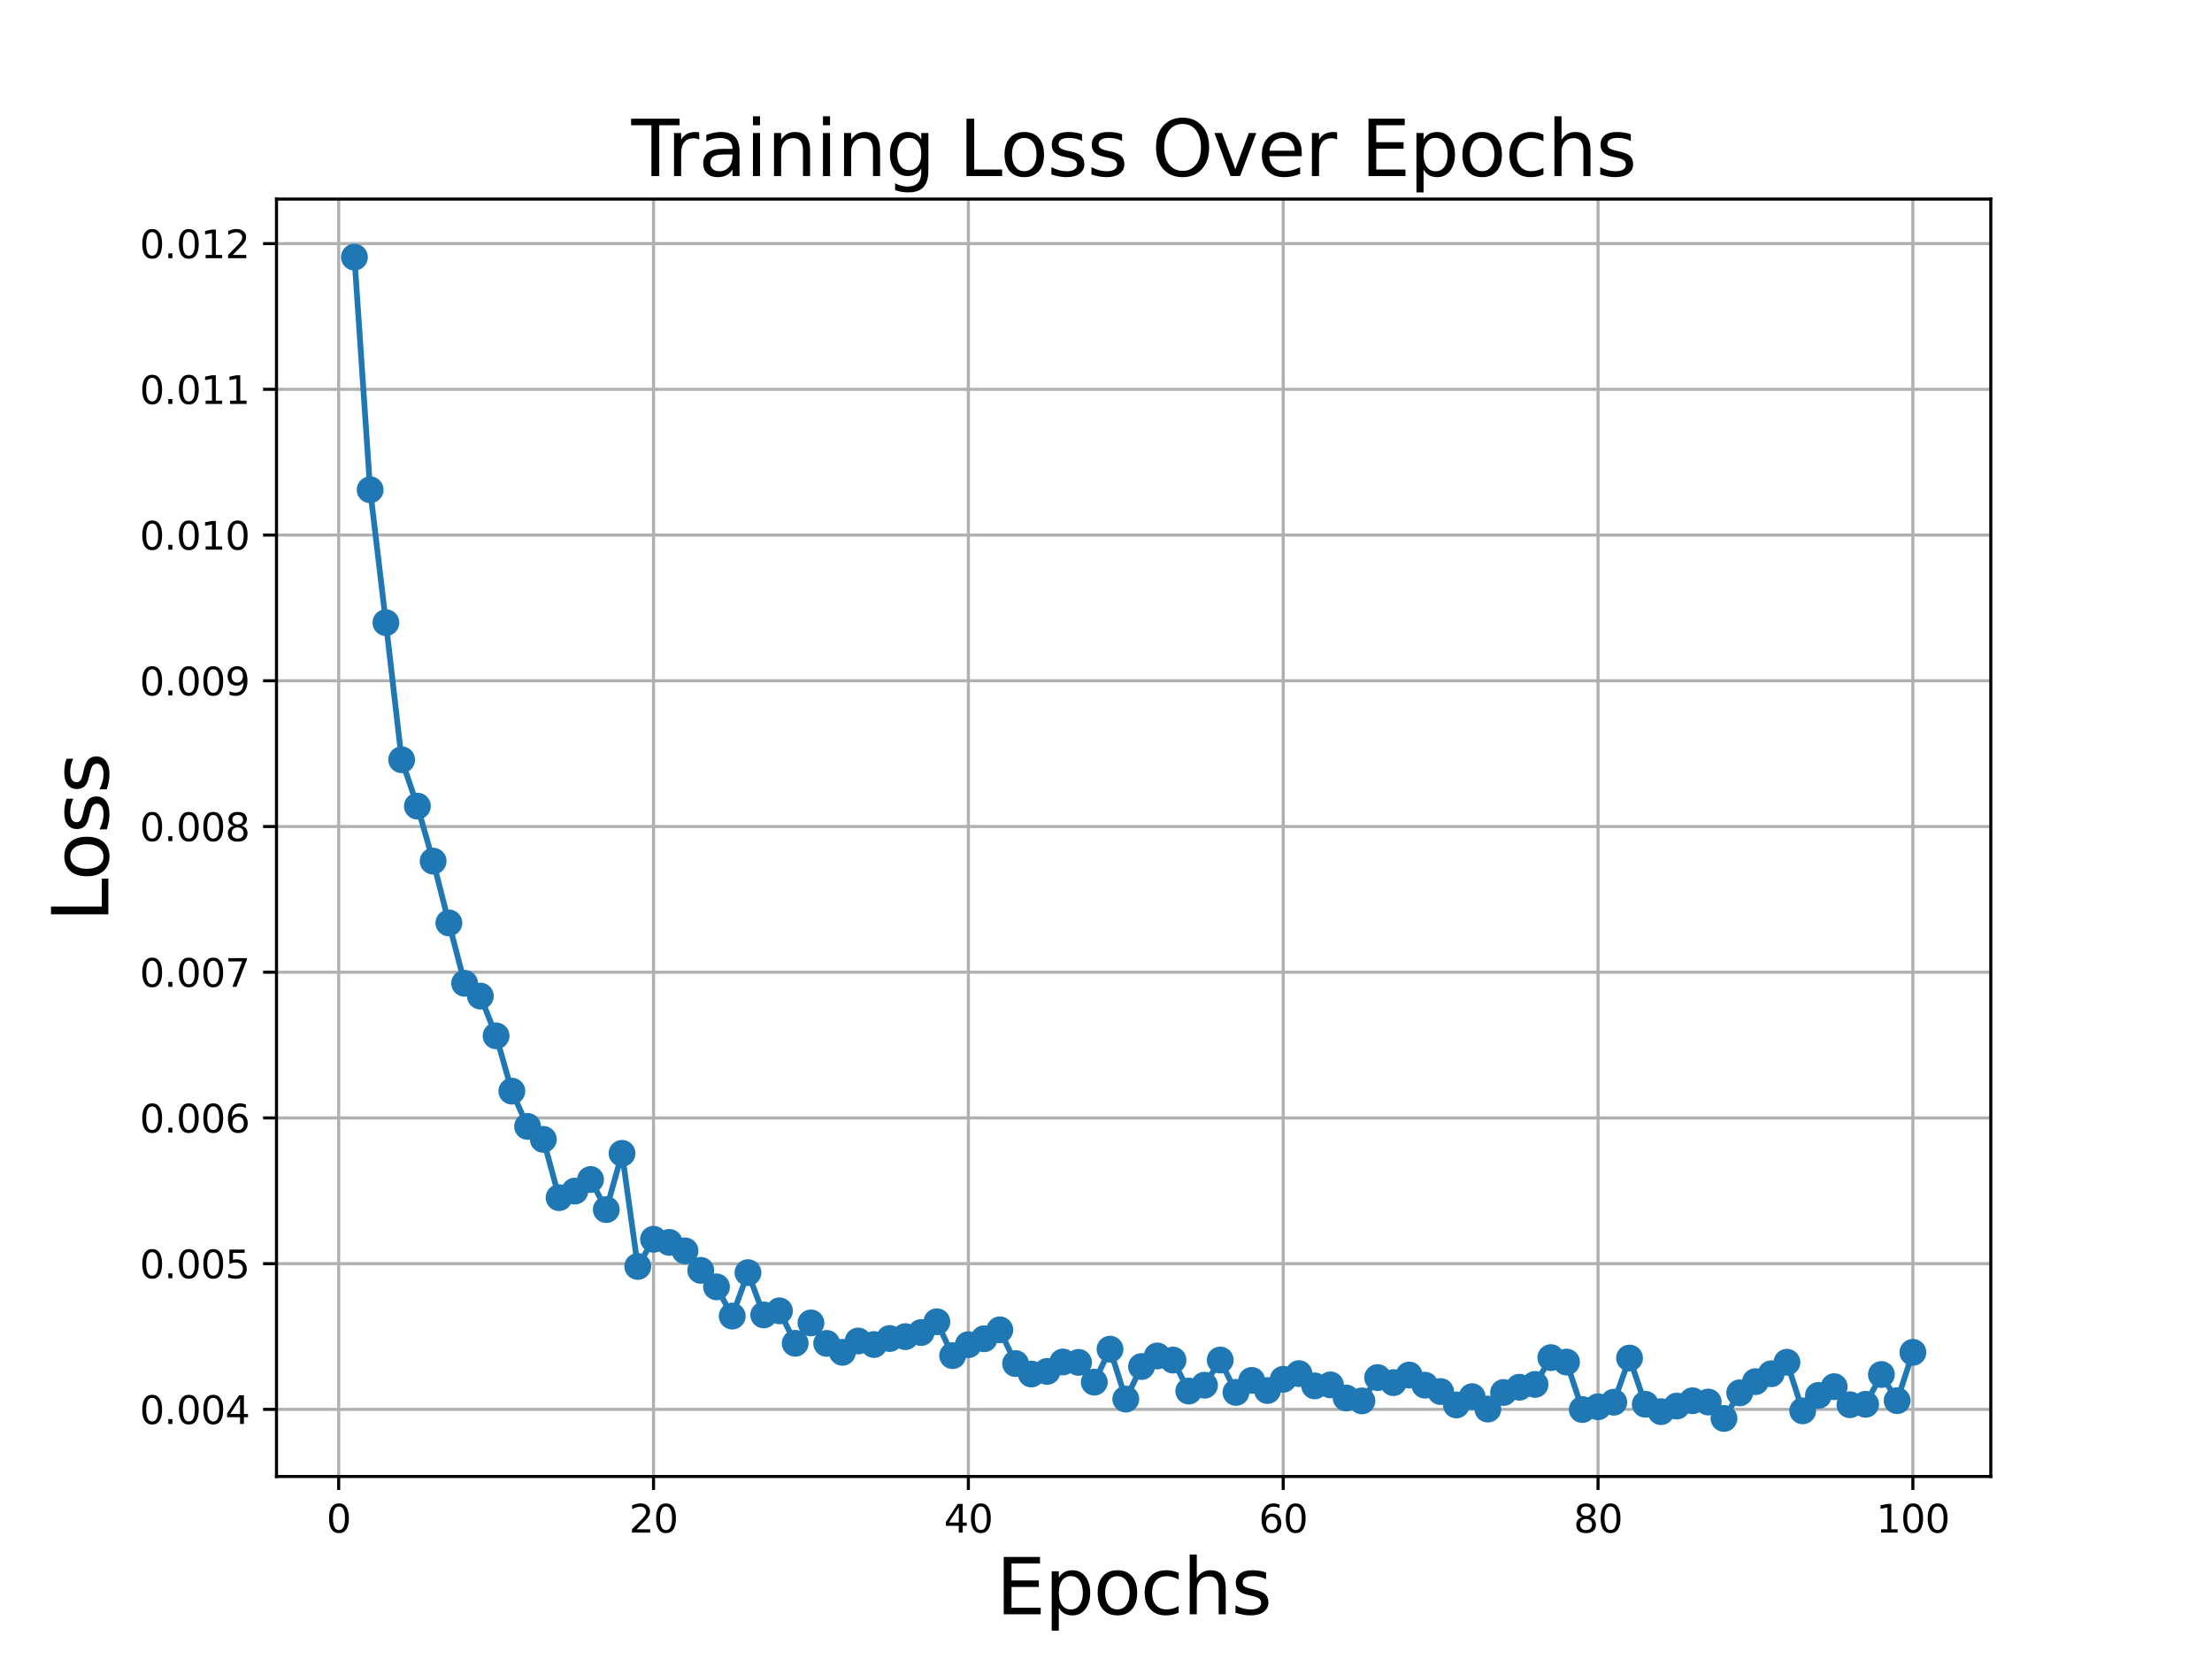 <?xml version="1.0" encoding="utf-8" standalone="no"?>
<!DOCTYPE svg PUBLIC "-//W3C//DTD SVG 1.1//EN"
  "http://www.w3.org/Graphics/SVG/1.1/DTD/svg11.dtd">
<svg xmlns:xlink="http://www.w3.org/1999/xlink" width="576pt" height="432pt" viewBox="0 0 576 432" xmlns="http://www.w3.org/2000/svg" version="1.1">
 <defs>
  <style type="text/css">*{stroke-linejoin: round; stroke-linecap: butt}</style>
 </defs>
 <g id="figure_1">
  <g id="patch_1">
   <path d="M 0 432 
L 576 432 
L 576 0 
L 0 0 
z
" style="fill: #ffffff"/>
  </g>
  <g id="axes_1">
   <g id="patch_2">
    <path d="M 72 384.48 
L 518.4 384.48 
L 518.4 51.84 
L 72 51.84 
z
" style="fill: #ffffff"/>
   </g>
   <g id="matplotlib.axis_1">
    <g id="xtick_1">
     <g id="line2d_1">
      <path d="M 88.192 384.48 
L 88.192 51.84 
" clip-path="url(#pc252f0ea6a)" style="fill: none; stroke: #b0b0b0; stroke-width: 0.8; stroke-linecap: square"/>
     </g>
     <g id="line2d_2">
      <defs>
       <path id="m9b271bd02c" d="M 0 0 
L 0 3.5 
" style="stroke: #000000; stroke-width: 0.8"/>
      </defs>
      <g>
       <use xlink:href="#m9b271bd02c" x="88.192" y="384.48" style="stroke: #000000; stroke-width: 0.8"/>
      </g>
     </g>
     <g id="text_1">
      <!-- 0 -->
      <g transform="translate(85.01 399.078) scale(0.1 -0.1)">
       <defs>
        <path id="DejaVuSans-30" d="M 2034 4250 
Q 1547 4250 1301 3770 
Q 1056 3291 1056 2328 
Q 1056 1369 1301 889 
Q 1547 409 2034 409 
Q 2525 409 2770 889 
Q 3016 1369 3016 2328 
Q 3016 3291 2770 3770 
Q 2525 4250 2034 4250 
z
M 2034 4750 
Q 2819 4750 3233 4129 
Q 3647 3509 3647 2328 
Q 3647 1150 3233 529 
Q 2819 -91 2034 -91 
Q 1250 -91 836 529 
Q 422 1150 422 2328 
Q 422 3509 836 4129 
Q 1250 4750 2034 4750 
z
" transform="scale(0.016)"/>
       </defs>
       <use xlink:href="#DejaVuSans-30"/>
      </g>
     </g>
    </g>
    <g id="xtick_2">
     <g id="line2d_3">
      <path d="M 170.175 384.48 
L 170.175 51.84 
" clip-path="url(#pc252f0ea6a)" style="fill: none; stroke: #b0b0b0; stroke-width: 0.8; stroke-linecap: square"/>
     </g>
     <g id="line2d_4">
      <g>
       <use xlink:href="#m9b271bd02c" x="170.175" y="384.48" style="stroke: #000000; stroke-width: 0.8"/>
      </g>
     </g>
     <g id="text_2">
      <!-- 20 -->
      <g transform="translate(163.813 399.078) scale(0.1 -0.1)">
       <defs>
        <path id="DejaVuSans-32" d="M 1228 531 
L 3431 531 
L 3431 0 
L 469 0 
L 469 531 
Q 828 903 1448 1529 
Q 2069 2156 2228 2338 
Q 2531 2678 2651 2914 
Q 2772 3150 2772 3378 
Q 2772 3750 2511 3984 
Q 2250 4219 1831 4219 
Q 1534 4219 1204 4116 
Q 875 4013 500 3803 
L 500 4441 
Q 881 4594 1212 4672 
Q 1544 4750 1819 4750 
Q 2544 4750 2975 4387 
Q 3406 4025 3406 3419 
Q 3406 3131 3298 2873 
Q 3191 2616 2906 2266 
Q 2828 2175 2409 1742 
Q 1991 1309 1228 531 
z
" transform="scale(0.016)"/>
       </defs>
       <use xlink:href="#DejaVuSans-32"/>
       <use xlink:href="#DejaVuSans-30" x="63.623"/>
      </g>
     </g>
    </g>
    <g id="xtick_3">
     <g id="line2d_5">
      <path d="M 252.159 384.48 
L 252.159 51.84 
" clip-path="url(#pc252f0ea6a)" style="fill: none; stroke: #b0b0b0; stroke-width: 0.8; stroke-linecap: square"/>
     </g>
     <g id="line2d_6">
      <g>
       <use xlink:href="#m9b271bd02c" x="252.159" y="384.48" style="stroke: #000000; stroke-width: 0.8"/>
      </g>
     </g>
     <g id="text_3">
      <!-- 40 -->
      <g transform="translate(245.796 399.078) scale(0.1 -0.1)">
       <defs>
        <path id="DejaVuSans-34" d="M 2419 4116 
L 825 1625 
L 2419 1625 
L 2419 4116 
z
M 2253 4666 
L 3047 4666 
L 3047 1625 
L 3713 1625 
L 3713 1100 
L 3047 1100 
L 3047 0 
L 2419 0 
L 2419 1100 
L 313 1100 
L 313 1709 
L 2253 4666 
z
" transform="scale(0.016)"/>
       </defs>
       <use xlink:href="#DejaVuSans-34"/>
       <use xlink:href="#DejaVuSans-30" x="63.623"/>
      </g>
     </g>
    </g>
    <g id="xtick_4">
     <g id="line2d_7">
      <path d="M 334.142 384.48 
L 334.142 51.84 
" clip-path="url(#pc252f0ea6a)" style="fill: none; stroke: #b0b0b0; stroke-width: 0.8; stroke-linecap: square"/>
     </g>
     <g id="line2d_8">
      <g>
       <use xlink:href="#m9b271bd02c" x="334.142" y="384.48" style="stroke: #000000; stroke-width: 0.8"/>
      </g>
     </g>
     <g id="text_4">
      <!-- 60 -->
      <g transform="translate(327.78 399.078) scale(0.1 -0.1)">
       <defs>
        <path id="DejaVuSans-36" d="M 2113 2584 
Q 1688 2584 1439 2293 
Q 1191 2003 1191 1497 
Q 1191 994 1439 701 
Q 1688 409 2113 409 
Q 2538 409 2786 701 
Q 3034 994 3034 1497 
Q 3034 2003 2786 2293 
Q 2538 2584 2113 2584 
z
M 3366 4563 
L 3366 3988 
Q 3128 4100 2886 4159 
Q 2644 4219 2406 4219 
Q 1781 4219 1451 3797 
Q 1122 3375 1075 2522 
Q 1259 2794 1537 2939 
Q 1816 3084 2150 3084 
Q 2853 3084 3261 2657 
Q 3669 2231 3669 1497 
Q 3669 778 3244 343 
Q 2819 -91 2113 -91 
Q 1303 -91 875 529 
Q 447 1150 447 2328 
Q 447 3434 972 4092 
Q 1497 4750 2381 4750 
Q 2619 4750 2861 4703 
Q 3103 4656 3366 4563 
z
" transform="scale(0.016)"/>
       </defs>
       <use xlink:href="#DejaVuSans-36"/>
       <use xlink:href="#DejaVuSans-30" x="63.623"/>
      </g>
     </g>
    </g>
    <g id="xtick_5">
     <g id="line2d_9">
      <path d="M 416.126 384.48 
L 416.126 51.84 
" clip-path="url(#pc252f0ea6a)" style="fill: none; stroke: #b0b0b0; stroke-width: 0.8; stroke-linecap: square"/>
     </g>
     <g id="line2d_10">
      <g>
       <use xlink:href="#m9b271bd02c" x="416.126" y="384.48" style="stroke: #000000; stroke-width: 0.8"/>
      </g>
     </g>
     <g id="text_5">
      <!-- 80 -->
      <g transform="translate(409.763 399.078) scale(0.1 -0.1)">
       <defs>
        <path id="DejaVuSans-38" d="M 2034 2216 
Q 1584 2216 1326 1975 
Q 1069 1734 1069 1313 
Q 1069 891 1326 650 
Q 1584 409 2034 409 
Q 2484 409 2743 651 
Q 3003 894 3003 1313 
Q 3003 1734 2745 1975 
Q 2488 2216 2034 2216 
z
M 1403 2484 
Q 997 2584 770 2862 
Q 544 3141 544 3541 
Q 544 4100 942 4425 
Q 1341 4750 2034 4750 
Q 2731 4750 3128 4425 
Q 3525 4100 3525 3541 
Q 3525 3141 3298 2862 
Q 3072 2584 2669 2484 
Q 3125 2378 3379 2068 
Q 3634 1759 3634 1313 
Q 3634 634 3220 271 
Q 2806 -91 2034 -91 
Q 1263 -91 848 271 
Q 434 634 434 1313 
Q 434 1759 690 2068 
Q 947 2378 1403 2484 
z
M 1172 3481 
Q 1172 3119 1398 2916 
Q 1625 2713 2034 2713 
Q 2441 2713 2670 2916 
Q 2900 3119 2900 3481 
Q 2900 3844 2670 4047 
Q 2441 4250 2034 4250 
Q 1625 4250 1398 4047 
Q 1172 3844 1172 3481 
z
" transform="scale(0.016)"/>
       </defs>
       <use xlink:href="#DejaVuSans-38"/>
       <use xlink:href="#DejaVuSans-30" x="63.623"/>
      </g>
     </g>
    </g>
    <g id="xtick_6">
     <g id="line2d_11">
      <path d="M 498.109 384.48 
L 498.109 51.84 
" clip-path="url(#pc252f0ea6a)" style="fill: none; stroke: #b0b0b0; stroke-width: 0.8; stroke-linecap: square"/>
     </g>
     <g id="line2d_12">
      <g>
       <use xlink:href="#m9b271bd02c" x="498.109" y="384.48" style="stroke: #000000; stroke-width: 0.8"/>
      </g>
     </g>
     <g id="text_6">
      <!-- 100 -->
      <g transform="translate(488.565 399.078) scale(0.1 -0.1)">
       <defs>
        <path id="DejaVuSans-31" d="M 794 531 
L 1825 531 
L 1825 4091 
L 703 3866 
L 703 4441 
L 1819 4666 
L 2450 4666 
L 2450 531 
L 3481 531 
L 3481 0 
L 794 0 
L 794 531 
z
" transform="scale(0.016)"/>
       </defs>
       <use xlink:href="#DejaVuSans-31"/>
       <use xlink:href="#DejaVuSans-30" x="63.623"/>
       <use xlink:href="#DejaVuSans-30" x="127.246"/>
      </g>
     </g>
    </g>
    <g id="text_7">
     <!-- Epochs -->
     <g transform="translate(259.369 420.355) scale(0.2 -0.2)">
      <defs>
       <path id="DejaVuSans-45" d="M 628 4666 
L 3578 4666 
L 3578 4134 
L 1259 4134 
L 1259 2753 
L 3481 2753 
L 3481 2222 
L 1259 2222 
L 1259 531 
L 3634 531 
L 3634 0 
L 628 0 
L 628 4666 
z
" transform="scale(0.016)"/>
       <path id="DejaVuSans-70" d="M 1159 525 
L 1159 -1331 
L 581 -1331 
L 581 3500 
L 1159 3500 
L 1159 2969 
Q 1341 3281 1617 3432 
Q 1894 3584 2278 3584 
Q 2916 3584 3314 3078 
Q 3713 2572 3713 1747 
Q 3713 922 3314 415 
Q 2916 -91 2278 -91 
Q 1894 -91 1617 61 
Q 1341 213 1159 525 
z
M 3116 1747 
Q 3116 2381 2855 2742 
Q 2594 3103 2138 3103 
Q 1681 3103 1420 2742 
Q 1159 2381 1159 1747 
Q 1159 1113 1420 752 
Q 1681 391 2138 391 
Q 2594 391 2855 752 
Q 3116 1113 3116 1747 
z
" transform="scale(0.016)"/>
       <path id="DejaVuSans-6f" d="M 1959 3097 
Q 1497 3097 1228 2736 
Q 959 2375 959 1747 
Q 959 1119 1226 758 
Q 1494 397 1959 397 
Q 2419 397 2687 759 
Q 2956 1122 2956 1747 
Q 2956 2369 2687 2733 
Q 2419 3097 1959 3097 
z
M 1959 3584 
Q 2709 3584 3137 3096 
Q 3566 2609 3566 1747 
Q 3566 888 3137 398 
Q 2709 -91 1959 -91 
Q 1206 -91 779 398 
Q 353 888 353 1747 
Q 353 2609 779 3096 
Q 1206 3584 1959 3584 
z
" transform="scale(0.016)"/>
       <path id="DejaVuSans-63" d="M 3122 3366 
L 3122 2828 
Q 2878 2963 2633 3030 
Q 2388 3097 2138 3097 
Q 1578 3097 1268 2742 
Q 959 2388 959 1747 
Q 959 1106 1268 751 
Q 1578 397 2138 397 
Q 2388 397 2633 464 
Q 2878 531 3122 666 
L 3122 134 
Q 2881 22 2623 -34 
Q 2366 -91 2075 -91 
Q 1284 -91 818 406 
Q 353 903 353 1747 
Q 353 2603 823 3093 
Q 1294 3584 2113 3584 
Q 2378 3584 2631 3529 
Q 2884 3475 3122 3366 
z
" transform="scale(0.016)"/>
       <path id="DejaVuSans-68" d="M 3513 2113 
L 3513 0 
L 2938 0 
L 2938 2094 
Q 2938 2591 2744 2837 
Q 2550 3084 2163 3084 
Q 1697 3084 1428 2787 
Q 1159 2491 1159 1978 
L 1159 0 
L 581 0 
L 581 4863 
L 1159 4863 
L 1159 2956 
Q 1366 3272 1645 3428 
Q 1925 3584 2291 3584 
Q 2894 3584 3203 3211 
Q 3513 2838 3513 2113 
z
" transform="scale(0.016)"/>
       <path id="DejaVuSans-73" d="M 2834 3397 
L 2834 2853 
Q 2591 2978 2328 3040 
Q 2066 3103 1784 3103 
Q 1356 3103 1142 2972 
Q 928 2841 928 2578 
Q 928 2378 1081 2264 
Q 1234 2150 1697 2047 
L 1894 2003 
Q 2506 1872 2764 1633 
Q 3022 1394 3022 966 
Q 3022 478 2636 193 
Q 2250 -91 1575 -91 
Q 1294 -91 989 -36 
Q 684 19 347 128 
L 347 722 
Q 666 556 975 473 
Q 1284 391 1588 391 
Q 1994 391 2212 530 
Q 2431 669 2431 922 
Q 2431 1156 2273 1281 
Q 2116 1406 1581 1522 
L 1381 1569 
Q 847 1681 609 1914 
Q 372 2147 372 2553 
Q 372 3047 722 3315 
Q 1072 3584 1716 3584 
Q 2034 3584 2315 3537 
Q 2597 3491 2834 3397 
z
" transform="scale(0.016)"/>
      </defs>
      <use xlink:href="#DejaVuSans-45"/>
      <use xlink:href="#DejaVuSans-70" x="63.184"/>
      <use xlink:href="#DejaVuSans-6f" x="126.66"/>
      <use xlink:href="#DejaVuSans-63" x="187.842"/>
      <use xlink:href="#DejaVuSans-68" x="242.822"/>
      <use xlink:href="#DejaVuSans-73" x="306.201"/>
     </g>
    </g>
   </g>
   <g id="matplotlib.axis_2">
    <g id="ytick_1">
     <g id="line2d_13">
      <path d="M 72 366.997 
L 518.4 366.997 
" clip-path="url(#pc252f0ea6a)" style="fill: none; stroke: #b0b0b0; stroke-width: 0.8; stroke-linecap: square"/>
     </g>
     <g id="line2d_14">
      <defs>
       <path id="mb2890dcb2b" d="M 0 0 
L -3.5 0 
" style="stroke: #000000; stroke-width: 0.8"/>
      </defs>
      <g>
       <use xlink:href="#mb2890dcb2b" x="72" y="366.997" style="stroke: #000000; stroke-width: 0.8"/>
      </g>
     </g>
     <g id="text_8">
      <!-- 0.004 -->
      <g transform="translate(36.372 370.796) scale(0.1 -0.1)">
       <defs>
        <path id="DejaVuSans-2e" d="M 684 794 
L 1344 794 
L 1344 0 
L 684 0 
L 684 794 
z
" transform="scale(0.016)"/>
       </defs>
       <use xlink:href="#DejaVuSans-30"/>
       <use xlink:href="#DejaVuSans-2e" x="63.623"/>
       <use xlink:href="#DejaVuSans-30" x="95.41"/>
       <use xlink:href="#DejaVuSans-30" x="159.033"/>
       <use xlink:href="#DejaVuSans-34" x="222.656"/>
      </g>
     </g>
    </g>
    <g id="ytick_2">
     <g id="line2d_15">
      <path d="M 72 329.052 
L 518.4 329.052 
" clip-path="url(#pc252f0ea6a)" style="fill: none; stroke: #b0b0b0; stroke-width: 0.8; stroke-linecap: square"/>
     </g>
     <g id="line2d_16">
      <g>
       <use xlink:href="#mb2890dcb2b" x="72" y="329.052" style="stroke: #000000; stroke-width: 0.8"/>
      </g>
     </g>
     <g id="text_9">
      <!-- 0.005 -->
      <g transform="translate(36.372 332.851) scale(0.1 -0.1)">
       <defs>
        <path id="DejaVuSans-35" d="M 691 4666 
L 3169 4666 
L 3169 4134 
L 1269 4134 
L 1269 2991 
Q 1406 3038 1543 3061 
Q 1681 3084 1819 3084 
Q 2600 3084 3056 2656 
Q 3513 2228 3513 1497 
Q 3513 744 3044 326 
Q 2575 -91 1722 -91 
Q 1428 -91 1123 -41 
Q 819 9 494 109 
L 494 744 
Q 775 591 1075 516 
Q 1375 441 1709 441 
Q 2250 441 2565 725 
Q 2881 1009 2881 1497 
Q 2881 1984 2565 2268 
Q 2250 2553 1709 2553 
Q 1456 2553 1204 2497 
Q 953 2441 691 2322 
L 691 4666 
z
" transform="scale(0.016)"/>
       </defs>
       <use xlink:href="#DejaVuSans-30"/>
       <use xlink:href="#DejaVuSans-2e" x="63.623"/>
       <use xlink:href="#DejaVuSans-30" x="95.41"/>
       <use xlink:href="#DejaVuSans-30" x="159.033"/>
       <use xlink:href="#DejaVuSans-35" x="222.656"/>
      </g>
     </g>
    </g>
    <g id="ytick_3">
     <g id="line2d_17">
      <path d="M 72 291.107 
L 518.4 291.107 
" clip-path="url(#pc252f0ea6a)" style="fill: none; stroke: #b0b0b0; stroke-width: 0.8; stroke-linecap: square"/>
     </g>
     <g id="line2d_18">
      <g>
       <use xlink:href="#mb2890dcb2b" x="72" y="291.107" style="stroke: #000000; stroke-width: 0.8"/>
      </g>
     </g>
     <g id="text_10">
      <!-- 0.006 -->
      <g transform="translate(36.372 294.906) scale(0.1 -0.1)">
       <use xlink:href="#DejaVuSans-30"/>
       <use xlink:href="#DejaVuSans-2e" x="63.623"/>
       <use xlink:href="#DejaVuSans-30" x="95.41"/>
       <use xlink:href="#DejaVuSans-30" x="159.033"/>
       <use xlink:href="#DejaVuSans-36" x="222.656"/>
      </g>
     </g>
    </g>
    <g id="ytick_4">
     <g id="line2d_19">
      <path d="M 72 253.162 
L 518.4 253.162 
" clip-path="url(#pc252f0ea6a)" style="fill: none; stroke: #b0b0b0; stroke-width: 0.8; stroke-linecap: square"/>
     </g>
     <g id="line2d_20">
      <g>
       <use xlink:href="#mb2890dcb2b" x="72" y="253.162" style="stroke: #000000; stroke-width: 0.8"/>
      </g>
     </g>
     <g id="text_11">
      <!-- 0.007 -->
      <g transform="translate(36.372 256.962) scale(0.1 -0.1)">
       <defs>
        <path id="DejaVuSans-37" d="M 525 4666 
L 3525 4666 
L 3525 4397 
L 1831 0 
L 1172 0 
L 2766 4134 
L 525 4134 
L 525 4666 
z
" transform="scale(0.016)"/>
       </defs>
       <use xlink:href="#DejaVuSans-30"/>
       <use xlink:href="#DejaVuSans-2e" x="63.623"/>
       <use xlink:href="#DejaVuSans-30" x="95.41"/>
       <use xlink:href="#DejaVuSans-30" x="159.033"/>
       <use xlink:href="#DejaVuSans-37" x="222.656"/>
      </g>
     </g>
    </g>
    <g id="ytick_5">
     <g id="line2d_21">
      <path d="M 72 215.218 
L 518.4 215.218 
" clip-path="url(#pc252f0ea6a)" style="fill: none; stroke: #b0b0b0; stroke-width: 0.8; stroke-linecap: square"/>
     </g>
     <g id="line2d_22">
      <g>
       <use xlink:href="#mb2890dcb2b" x="72" y="215.218" style="stroke: #000000; stroke-width: 0.8"/>
      </g>
     </g>
     <g id="text_12">
      <!-- 0.008 -->
      <g transform="translate(36.372 219.017) scale(0.1 -0.1)">
       <use xlink:href="#DejaVuSans-30"/>
       <use xlink:href="#DejaVuSans-2e" x="63.623"/>
       <use xlink:href="#DejaVuSans-30" x="95.41"/>
       <use xlink:href="#DejaVuSans-30" x="159.033"/>
       <use xlink:href="#DejaVuSans-38" x="222.656"/>
      </g>
     </g>
    </g>
    <g id="ytick_6">
     <g id="line2d_23">
      <path d="M 72 177.273 
L 518.4 177.273 
" clip-path="url(#pc252f0ea6a)" style="fill: none; stroke: #b0b0b0; stroke-width: 0.8; stroke-linecap: square"/>
     </g>
     <g id="line2d_24">
      <g>
       <use xlink:href="#mb2890dcb2b" x="72" y="177.273" style="stroke: #000000; stroke-width: 0.8"/>
      </g>
     </g>
     <g id="text_13">
      <!-- 0.009 -->
      <g transform="translate(36.372 181.072) scale(0.1 -0.1)">
       <defs>
        <path id="DejaVuSans-39" d="M 703 97 
L 703 672 
Q 941 559 1184 500 
Q 1428 441 1663 441 
Q 2288 441 2617 861 
Q 2947 1281 2994 2138 
Q 2813 1869 2534 1725 
Q 2256 1581 1919 1581 
Q 1219 1581 811 2004 
Q 403 2428 403 3163 
Q 403 3881 828 4315 
Q 1253 4750 1959 4750 
Q 2769 4750 3195 4129 
Q 3622 3509 3622 2328 
Q 3622 1225 3098 567 
Q 2575 -91 1691 -91 
Q 1453 -91 1209 -44 
Q 966 3 703 97 
z
M 1959 2075 
Q 2384 2075 2632 2365 
Q 2881 2656 2881 3163 
Q 2881 3666 2632 3958 
Q 2384 4250 1959 4250 
Q 1534 4250 1286 3958 
Q 1038 3666 1038 3163 
Q 1038 2656 1286 2365 
Q 1534 2075 1959 2075 
z
" transform="scale(0.016)"/>
       </defs>
       <use xlink:href="#DejaVuSans-30"/>
       <use xlink:href="#DejaVuSans-2e" x="63.623"/>
       <use xlink:href="#DejaVuSans-30" x="95.41"/>
       <use xlink:href="#DejaVuSans-30" x="159.033"/>
       <use xlink:href="#DejaVuSans-39" x="222.656"/>
      </g>
     </g>
    </g>
    <g id="ytick_7">
     <g id="line2d_25">
      <path d="M 72 139.328 
L 518.4 139.328 
" clip-path="url(#pc252f0ea6a)" style="fill: none; stroke: #b0b0b0; stroke-width: 0.8; stroke-linecap: square"/>
     </g>
     <g id="line2d_26">
      <g>
       <use xlink:href="#mb2890dcb2b" x="72" y="139.328" style="stroke: #000000; stroke-width: 0.8"/>
      </g>
     </g>
     <g id="text_14">
      <!-- 0.010 -->
      <g transform="translate(36.372 143.127) scale(0.1 -0.1)">
       <use xlink:href="#DejaVuSans-30"/>
       <use xlink:href="#DejaVuSans-2e" x="63.623"/>
       <use xlink:href="#DejaVuSans-30" x="95.41"/>
       <use xlink:href="#DejaVuSans-31" x="159.033"/>
       <use xlink:href="#DejaVuSans-30" x="222.656"/>
      </g>
     </g>
    </g>
    <g id="ytick_8">
     <g id="line2d_27">
      <path d="M 72 101.383 
L 518.4 101.383 
" clip-path="url(#pc252f0ea6a)" style="fill: none; stroke: #b0b0b0; stroke-width: 0.8; stroke-linecap: square"/>
     </g>
     <g id="line2d_28">
      <g>
       <use xlink:href="#mb2890dcb2b" x="72" y="101.383" style="stroke: #000000; stroke-width: 0.8"/>
      </g>
     </g>
     <g id="text_15">
      <!-- 0.011 -->
      <g transform="translate(36.372 105.182) scale(0.1 -0.1)">
       <use xlink:href="#DejaVuSans-30"/>
       <use xlink:href="#DejaVuSans-2e" x="63.623"/>
       <use xlink:href="#DejaVuSans-30" x="95.41"/>
       <use xlink:href="#DejaVuSans-31" x="159.033"/>
       <use xlink:href="#DejaVuSans-31" x="222.656"/>
      </g>
     </g>
    </g>
    <g id="ytick_9">
     <g id="line2d_29">
      <path d="M 72 63.438 
L 518.4 63.438 
" clip-path="url(#pc252f0ea6a)" style="fill: none; stroke: #b0b0b0; stroke-width: 0.8; stroke-linecap: square"/>
     </g>
     <g id="line2d_30">
      <g>
       <use xlink:href="#mb2890dcb2b" x="72" y="63.438" style="stroke: #000000; stroke-width: 0.8"/>
      </g>
     </g>
     <g id="text_16">
      <!-- 0.012 -->
      <g transform="translate(36.372 67.237) scale(0.1 -0.1)">
       <use xlink:href="#DejaVuSans-30"/>
       <use xlink:href="#DejaVuSans-2e" x="63.623"/>
       <use xlink:href="#DejaVuSans-30" x="95.41"/>
       <use xlink:href="#DejaVuSans-31" x="159.033"/>
       <use xlink:href="#DejaVuSans-32" x="222.656"/>
      </g>
     </g>
    </g>
    <g id="text_17">
     <!-- Loss -->
     <g transform="translate(28.212 240.094) rotate(-90) scale(0.2 -0.2)">
      <defs>
       <path id="DejaVuSans-4c" d="M 628 4666 
L 1259 4666 
L 1259 531 
L 3531 531 
L 3531 0 
L 628 0 
L 628 4666 
z
" transform="scale(0.016)"/>
      </defs>
      <use xlink:href="#DejaVuSans-4c"/>
      <use xlink:href="#DejaVuSans-6f" x="53.963"/>
      <use xlink:href="#DejaVuSans-73" x="115.145"/>
      <use xlink:href="#DejaVuSans-73" x="167.244"/>
     </g>
    </g>
   </g>
   <g id="line2d_31">
    <path d="M 92.291 66.96 
L 96.39 127.535 
L 100.489 162.137 
L 104.588 197.838 
L 108.688 209.91 
L 112.787 224.238 
L 116.886 240.332 
L 120.985 256.05 
L 125.084 259.377 
L 129.183 269.73 
L 133.283 284.132 
L 137.382 293.318 
L 141.481 296.696 
L 145.58 311.864 
L 149.679 310.159 
L 153.779 307.141 
L 157.878 314.976 
L 161.977 300.328 
L 166.076 329.78 
L 170.175 322.703 
L 174.274 323.517 
L 178.374 325.722 
L 182.473 330.797 
L 186.572 335.09 
L 190.671 342.707 
L 194.77 331.395 
L 198.869 342.405 
L 202.969 341.345 
L 207.068 349.79 
L 211.167 344.484 
L 215.266 349.822 
L 219.365 352.144 
L 223.464 349.19 
L 227.564 350.111 
L 231.663 348.547 
L 235.762 348.06 
L 239.861 346.99 
L 243.96 344.18 
L 248.06 353.008 
L 252.159 350.151 
L 256.258 348.61 
L 260.357 346.289 
L 264.456 355.076 
L 268.555 357.791 
L 272.655 357.112 
L 276.754 354.661 
L 280.853 354.763 
L 284.952 359.904 
L 289.051 351.323 
L 293.15 364.318 
L 297.25 355.842 
L 301.349 353.086 
L 305.448 354.155 
L 309.547 362.232 
L 313.646 360.707 
L 317.745 354.152 
L 321.845 362.581 
L 325.944 359.453 
L 330.043 362.091 
L 334.142 359.17 
L 338.241 357.691 
L 342.34 360.887 
L 346.44 360.619 
L 350.539 364.033 
L 354.638 364.79 
L 358.737 358.718 
L 362.836 360.031 
L 366.936 358.06 
L 371.035 360.695 
L 375.134 362.355 
L 379.233 365.842 
L 383.332 363.691 
L 387.431 366.919 
L 391.531 362.599 
L 395.63 361.233 
L 399.729 360.499 
L 403.828 353.522 
L 407.927 354.681 
L 412.026 367.043 
L 416.126 366.321 
L 420.225 365.132 
L 424.324 353.63 
L 428.423 365.661 
L 432.522 367.591 
L 436.621 366.141 
L 440.721 364.75 
L 444.82 365.083 
L 448.919 369.36 
L 453.018 362.698 
L 457.117 359.78 
L 461.217 357.721 
L 465.316 354.732 
L 469.415 367.383 
L 473.514 363.372 
L 477.613 361.088 
L 481.712 365.791 
L 485.812 365.675 
L 489.911 357.919 
L 494.01 364.723 
L 498.109 352.144 
" clip-path="url(#pc252f0ea6a)" style="fill: none; stroke: #1f77b4; stroke-width: 1.5; stroke-linecap: square"/>
    <defs>
     <path id="m4edd4ba7b5" d="M 0 3 
C 0.796 3 1.559 2.684 2.121 2.121 
C 2.684 1.559 3 0.796 3 0 
C 3 -0.796 2.684 -1.559 2.121 -2.121 
C 1.559 -2.684 0.796 -3 0 -3 
C -0.796 -3 -1.559 -2.684 -2.121 -2.121 
C -2.684 -1.559 -3 -0.796 -3 0 
C -3 0.796 -2.684 1.559 -2.121 2.121 
C -1.559 2.684 -0.796 3 0 3 
z
" style="stroke: #1f77b4"/>
    </defs>
    <g clip-path="url(#pc252f0ea6a)">
     <use xlink:href="#m4edd4ba7b5" x="92.291" y="66.96" style="fill: #1f77b4; stroke: #1f77b4"/>
     <use xlink:href="#m4edd4ba7b5" x="96.39" y="127.535" style="fill: #1f77b4; stroke: #1f77b4"/>
     <use xlink:href="#m4edd4ba7b5" x="100.489" y="162.137" style="fill: #1f77b4; stroke: #1f77b4"/>
     <use xlink:href="#m4edd4ba7b5" x="104.588" y="197.838" style="fill: #1f77b4; stroke: #1f77b4"/>
     <use xlink:href="#m4edd4ba7b5" x="108.688" y="209.91" style="fill: #1f77b4; stroke: #1f77b4"/>
     <use xlink:href="#m4edd4ba7b5" x="112.787" y="224.238" style="fill: #1f77b4; stroke: #1f77b4"/>
     <use xlink:href="#m4edd4ba7b5" x="116.886" y="240.332" style="fill: #1f77b4; stroke: #1f77b4"/>
     <use xlink:href="#m4edd4ba7b5" x="120.985" y="256.05" style="fill: #1f77b4; stroke: #1f77b4"/>
     <use xlink:href="#m4edd4ba7b5" x="125.084" y="259.377" style="fill: #1f77b4; stroke: #1f77b4"/>
     <use xlink:href="#m4edd4ba7b5" x="129.183" y="269.73" style="fill: #1f77b4; stroke: #1f77b4"/>
     <use xlink:href="#m4edd4ba7b5" x="133.283" y="284.132" style="fill: #1f77b4; stroke: #1f77b4"/>
     <use xlink:href="#m4edd4ba7b5" x="137.382" y="293.318" style="fill: #1f77b4; stroke: #1f77b4"/>
     <use xlink:href="#m4edd4ba7b5" x="141.481" y="296.696" style="fill: #1f77b4; stroke: #1f77b4"/>
     <use xlink:href="#m4edd4ba7b5" x="145.58" y="311.864" style="fill: #1f77b4; stroke: #1f77b4"/>
     <use xlink:href="#m4edd4ba7b5" x="149.679" y="310.159" style="fill: #1f77b4; stroke: #1f77b4"/>
     <use xlink:href="#m4edd4ba7b5" x="153.779" y="307.141" style="fill: #1f77b4; stroke: #1f77b4"/>
     <use xlink:href="#m4edd4ba7b5" x="157.878" y="314.976" style="fill: #1f77b4; stroke: #1f77b4"/>
     <use xlink:href="#m4edd4ba7b5" x="161.977" y="300.328" style="fill: #1f77b4; stroke: #1f77b4"/>
     <use xlink:href="#m4edd4ba7b5" x="166.076" y="329.78" style="fill: #1f77b4; stroke: #1f77b4"/>
     <use xlink:href="#m4edd4ba7b5" x="170.175" y="322.703" style="fill: #1f77b4; stroke: #1f77b4"/>
     <use xlink:href="#m4edd4ba7b5" x="174.274" y="323.517" style="fill: #1f77b4; stroke: #1f77b4"/>
     <use xlink:href="#m4edd4ba7b5" x="178.374" y="325.722" style="fill: #1f77b4; stroke: #1f77b4"/>
     <use xlink:href="#m4edd4ba7b5" x="182.473" y="330.797" style="fill: #1f77b4; stroke: #1f77b4"/>
     <use xlink:href="#m4edd4ba7b5" x="186.572" y="335.09" style="fill: #1f77b4; stroke: #1f77b4"/>
     <use xlink:href="#m4edd4ba7b5" x="190.671" y="342.707" style="fill: #1f77b4; stroke: #1f77b4"/>
     <use xlink:href="#m4edd4ba7b5" x="194.77" y="331.395" style="fill: #1f77b4; stroke: #1f77b4"/>
     <use xlink:href="#m4edd4ba7b5" x="198.869" y="342.405" style="fill: #1f77b4; stroke: #1f77b4"/>
     <use xlink:href="#m4edd4ba7b5" x="202.969" y="341.345" style="fill: #1f77b4; stroke: #1f77b4"/>
     <use xlink:href="#m4edd4ba7b5" x="207.068" y="349.79" style="fill: #1f77b4; stroke: #1f77b4"/>
     <use xlink:href="#m4edd4ba7b5" x="211.167" y="344.484" style="fill: #1f77b4; stroke: #1f77b4"/>
     <use xlink:href="#m4edd4ba7b5" x="215.266" y="349.822" style="fill: #1f77b4; stroke: #1f77b4"/>
     <use xlink:href="#m4edd4ba7b5" x="219.365" y="352.144" style="fill: #1f77b4; stroke: #1f77b4"/>
     <use xlink:href="#m4edd4ba7b5" x="223.464" y="349.19" style="fill: #1f77b4; stroke: #1f77b4"/>
     <use xlink:href="#m4edd4ba7b5" x="227.564" y="350.111" style="fill: #1f77b4; stroke: #1f77b4"/>
     <use xlink:href="#m4edd4ba7b5" x="231.663" y="348.547" style="fill: #1f77b4; stroke: #1f77b4"/>
     <use xlink:href="#m4edd4ba7b5" x="235.762" y="348.06" style="fill: #1f77b4; stroke: #1f77b4"/>
     <use xlink:href="#m4edd4ba7b5" x="239.861" y="346.99" style="fill: #1f77b4; stroke: #1f77b4"/>
     <use xlink:href="#m4edd4ba7b5" x="243.96" y="344.18" style="fill: #1f77b4; stroke: #1f77b4"/>
     <use xlink:href="#m4edd4ba7b5" x="248.06" y="353.008" style="fill: #1f77b4; stroke: #1f77b4"/>
     <use xlink:href="#m4edd4ba7b5" x="252.159" y="350.151" style="fill: #1f77b4; stroke: #1f77b4"/>
     <use xlink:href="#m4edd4ba7b5" x="256.258" y="348.61" style="fill: #1f77b4; stroke: #1f77b4"/>
     <use xlink:href="#m4edd4ba7b5" x="260.357" y="346.289" style="fill: #1f77b4; stroke: #1f77b4"/>
     <use xlink:href="#m4edd4ba7b5" x="264.456" y="355.076" style="fill: #1f77b4; stroke: #1f77b4"/>
     <use xlink:href="#m4edd4ba7b5" x="268.555" y="357.791" style="fill: #1f77b4; stroke: #1f77b4"/>
     <use xlink:href="#m4edd4ba7b5" x="272.655" y="357.112" style="fill: #1f77b4; stroke: #1f77b4"/>
     <use xlink:href="#m4edd4ba7b5" x="276.754" y="354.661" style="fill: #1f77b4; stroke: #1f77b4"/>
     <use xlink:href="#m4edd4ba7b5" x="280.853" y="354.763" style="fill: #1f77b4; stroke: #1f77b4"/>
     <use xlink:href="#m4edd4ba7b5" x="284.952" y="359.904" style="fill: #1f77b4; stroke: #1f77b4"/>
     <use xlink:href="#m4edd4ba7b5" x="289.051" y="351.323" style="fill: #1f77b4; stroke: #1f77b4"/>
     <use xlink:href="#m4edd4ba7b5" x="293.15" y="364.318" style="fill: #1f77b4; stroke: #1f77b4"/>
     <use xlink:href="#m4edd4ba7b5" x="297.25" y="355.842" style="fill: #1f77b4; stroke: #1f77b4"/>
     <use xlink:href="#m4edd4ba7b5" x="301.349" y="353.086" style="fill: #1f77b4; stroke: #1f77b4"/>
     <use xlink:href="#m4edd4ba7b5" x="305.448" y="354.155" style="fill: #1f77b4; stroke: #1f77b4"/>
     <use xlink:href="#m4edd4ba7b5" x="309.547" y="362.232" style="fill: #1f77b4; stroke: #1f77b4"/>
     <use xlink:href="#m4edd4ba7b5" x="313.646" y="360.707" style="fill: #1f77b4; stroke: #1f77b4"/>
     <use xlink:href="#m4edd4ba7b5" x="317.745" y="354.152" style="fill: #1f77b4; stroke: #1f77b4"/>
     <use xlink:href="#m4edd4ba7b5" x="321.845" y="362.581" style="fill: #1f77b4; stroke: #1f77b4"/>
     <use xlink:href="#m4edd4ba7b5" x="325.944" y="359.453" style="fill: #1f77b4; stroke: #1f77b4"/>
     <use xlink:href="#m4edd4ba7b5" x="330.043" y="362.091" style="fill: #1f77b4; stroke: #1f77b4"/>
     <use xlink:href="#m4edd4ba7b5" x="334.142" y="359.17" style="fill: #1f77b4; stroke: #1f77b4"/>
     <use xlink:href="#m4edd4ba7b5" x="338.241" y="357.691" style="fill: #1f77b4; stroke: #1f77b4"/>
     <use xlink:href="#m4edd4ba7b5" x="342.34" y="360.887" style="fill: #1f77b4; stroke: #1f77b4"/>
     <use xlink:href="#m4edd4ba7b5" x="346.44" y="360.619" style="fill: #1f77b4; stroke: #1f77b4"/>
     <use xlink:href="#m4edd4ba7b5" x="350.539" y="364.033" style="fill: #1f77b4; stroke: #1f77b4"/>
     <use xlink:href="#m4edd4ba7b5" x="354.638" y="364.79" style="fill: #1f77b4; stroke: #1f77b4"/>
     <use xlink:href="#m4edd4ba7b5" x="358.737" y="358.718" style="fill: #1f77b4; stroke: #1f77b4"/>
     <use xlink:href="#m4edd4ba7b5" x="362.836" y="360.031" style="fill: #1f77b4; stroke: #1f77b4"/>
     <use xlink:href="#m4edd4ba7b5" x="366.936" y="358.06" style="fill: #1f77b4; stroke: #1f77b4"/>
     <use xlink:href="#m4edd4ba7b5" x="371.035" y="360.695" style="fill: #1f77b4; stroke: #1f77b4"/>
     <use xlink:href="#m4edd4ba7b5" x="375.134" y="362.355" style="fill: #1f77b4; stroke: #1f77b4"/>
     <use xlink:href="#m4edd4ba7b5" x="379.233" y="365.842" style="fill: #1f77b4; stroke: #1f77b4"/>
     <use xlink:href="#m4edd4ba7b5" x="383.332" y="363.691" style="fill: #1f77b4; stroke: #1f77b4"/>
     <use xlink:href="#m4edd4ba7b5" x="387.431" y="366.919" style="fill: #1f77b4; stroke: #1f77b4"/>
     <use xlink:href="#m4edd4ba7b5" x="391.531" y="362.599" style="fill: #1f77b4; stroke: #1f77b4"/>
     <use xlink:href="#m4edd4ba7b5" x="395.63" y="361.233" style="fill: #1f77b4; stroke: #1f77b4"/>
     <use xlink:href="#m4edd4ba7b5" x="399.729" y="360.499" style="fill: #1f77b4; stroke: #1f77b4"/>
     <use xlink:href="#m4edd4ba7b5" x="403.828" y="353.522" style="fill: #1f77b4; stroke: #1f77b4"/>
     <use xlink:href="#m4edd4ba7b5" x="407.927" y="354.681" style="fill: #1f77b4; stroke: #1f77b4"/>
     <use xlink:href="#m4edd4ba7b5" x="412.026" y="367.043" style="fill: #1f77b4; stroke: #1f77b4"/>
     <use xlink:href="#m4edd4ba7b5" x="416.126" y="366.321" style="fill: #1f77b4; stroke: #1f77b4"/>
     <use xlink:href="#m4edd4ba7b5" x="420.225" y="365.132" style="fill: #1f77b4; stroke: #1f77b4"/>
     <use xlink:href="#m4edd4ba7b5" x="424.324" y="353.63" style="fill: #1f77b4; stroke: #1f77b4"/>
     <use xlink:href="#m4edd4ba7b5" x="428.423" y="365.661" style="fill: #1f77b4; stroke: #1f77b4"/>
     <use xlink:href="#m4edd4ba7b5" x="432.522" y="367.591" style="fill: #1f77b4; stroke: #1f77b4"/>
     <use xlink:href="#m4edd4ba7b5" x="436.621" y="366.141" style="fill: #1f77b4; stroke: #1f77b4"/>
     <use xlink:href="#m4edd4ba7b5" x="440.721" y="364.75" style="fill: #1f77b4; stroke: #1f77b4"/>
     <use xlink:href="#m4edd4ba7b5" x="444.82" y="365.083" style="fill: #1f77b4; stroke: #1f77b4"/>
     <use xlink:href="#m4edd4ba7b5" x="448.919" y="369.36" style="fill: #1f77b4; stroke: #1f77b4"/>
     <use xlink:href="#m4edd4ba7b5" x="453.018" y="362.698" style="fill: #1f77b4; stroke: #1f77b4"/>
     <use xlink:href="#m4edd4ba7b5" x="457.117" y="359.78" style="fill: #1f77b4; stroke: #1f77b4"/>
     <use xlink:href="#m4edd4ba7b5" x="461.217" y="357.721" style="fill: #1f77b4; stroke: #1f77b4"/>
     <use xlink:href="#m4edd4ba7b5" x="465.316" y="354.732" style="fill: #1f77b4; stroke: #1f77b4"/>
     <use xlink:href="#m4edd4ba7b5" x="469.415" y="367.383" style="fill: #1f77b4; stroke: #1f77b4"/>
     <use xlink:href="#m4edd4ba7b5" x="473.514" y="363.372" style="fill: #1f77b4; stroke: #1f77b4"/>
     <use xlink:href="#m4edd4ba7b5" x="477.613" y="361.088" style="fill: #1f77b4; stroke: #1f77b4"/>
     <use xlink:href="#m4edd4ba7b5" x="481.712" y="365.791" style="fill: #1f77b4; stroke: #1f77b4"/>
     <use xlink:href="#m4edd4ba7b5" x="485.812" y="365.675" style="fill: #1f77b4; stroke: #1f77b4"/>
     <use xlink:href="#m4edd4ba7b5" x="489.911" y="357.919" style="fill: #1f77b4; stroke: #1f77b4"/>
     <use xlink:href="#m4edd4ba7b5" x="494.01" y="364.723" style="fill: #1f77b4; stroke: #1f77b4"/>
     <use xlink:href="#m4edd4ba7b5" x="498.109" y="352.144" style="fill: #1f77b4; stroke: #1f77b4"/>
    </g>
   </g>
   <g id="patch_3">
    <path d="M 72 384.48 
L 72 51.84 
" style="fill: none; stroke: #000000; stroke-width: 0.8; stroke-linejoin: miter; stroke-linecap: square"/>
   </g>
   <g id="patch_4">
    <path d="M 518.4 384.48 
L 518.4 51.84 
" style="fill: none; stroke: #000000; stroke-width: 0.8; stroke-linejoin: miter; stroke-linecap: square"/>
   </g>
   <g id="patch_5">
    <path d="M 72 384.48 
L 518.4 384.48 
" style="fill: none; stroke: #000000; stroke-width: 0.8; stroke-linejoin: miter; stroke-linecap: square"/>
   </g>
   <g id="patch_6">
    <path d="M 72 51.84 
L 518.4 51.84 
" style="fill: none; stroke: #000000; stroke-width: 0.8; stroke-linejoin: miter; stroke-linecap: square"/>
   </g>
   <g id="text_18">
    <!-- Training Loss Over Epochs -->
    <g transform="translate(164.394 45.84) scale(0.2 -0.2)">
     <defs>
      <path id="DejaVuSans-54" d="M -19 4666 
L 3928 4666 
L 3928 4134 
L 2272 4134 
L 2272 0 
L 1638 0 
L 1638 4134 
L -19 4134 
L -19 4666 
z
" transform="scale(0.016)"/>
      <path id="DejaVuSans-72" d="M 2631 2963 
Q 2534 3019 2420 3045 
Q 2306 3072 2169 3072 
Q 1681 3072 1420 2755 
Q 1159 2438 1159 1844 
L 1159 0 
L 581 0 
L 581 3500 
L 1159 3500 
L 1159 2956 
Q 1341 3275 1631 3429 
Q 1922 3584 2338 3584 
Q 2397 3584 2469 3576 
Q 2541 3569 2628 3553 
L 2631 2963 
z
" transform="scale(0.016)"/>
      <path id="DejaVuSans-61" d="M 2194 1759 
Q 1497 1759 1228 1600 
Q 959 1441 959 1056 
Q 959 750 1161 570 
Q 1363 391 1709 391 
Q 2188 391 2477 730 
Q 2766 1069 2766 1631 
L 2766 1759 
L 2194 1759 
z
M 3341 1997 
L 3341 0 
L 2766 0 
L 2766 531 
Q 2569 213 2275 61 
Q 1981 -91 1556 -91 
Q 1019 -91 701 211 
Q 384 513 384 1019 
Q 384 1609 779 1909 
Q 1175 2209 1959 2209 
L 2766 2209 
L 2766 2266 
Q 2766 2663 2505 2880 
Q 2244 3097 1772 3097 
Q 1472 3097 1187 3025 
Q 903 2953 641 2809 
L 641 3341 
Q 956 3463 1253 3523 
Q 1550 3584 1831 3584 
Q 2591 3584 2966 3190 
Q 3341 2797 3341 1997 
z
" transform="scale(0.016)"/>
      <path id="DejaVuSans-69" d="M 603 3500 
L 1178 3500 
L 1178 0 
L 603 0 
L 603 3500 
z
M 603 4863 
L 1178 4863 
L 1178 4134 
L 603 4134 
L 603 4863 
z
" transform="scale(0.016)"/>
      <path id="DejaVuSans-6e" d="M 3513 2113 
L 3513 0 
L 2938 0 
L 2938 2094 
Q 2938 2591 2744 2837 
Q 2550 3084 2163 3084 
Q 1697 3084 1428 2787 
Q 1159 2491 1159 1978 
L 1159 0 
L 581 0 
L 581 3500 
L 1159 3500 
L 1159 2956 
Q 1366 3272 1645 3428 
Q 1925 3584 2291 3584 
Q 2894 3584 3203 3211 
Q 3513 2838 3513 2113 
z
" transform="scale(0.016)"/>
      <path id="DejaVuSans-67" d="M 2906 1791 
Q 2906 2416 2648 2759 
Q 2391 3103 1925 3103 
Q 1463 3103 1205 2759 
Q 947 2416 947 1791 
Q 947 1169 1205 825 
Q 1463 481 1925 481 
Q 2391 481 2648 825 
Q 2906 1169 2906 1791 
z
M 3481 434 
Q 3481 -459 3084 -895 
Q 2688 -1331 1869 -1331 
Q 1566 -1331 1297 -1286 
Q 1028 -1241 775 -1147 
L 775 -588 
Q 1028 -725 1275 -790 
Q 1522 -856 1778 -856 
Q 2344 -856 2625 -561 
Q 2906 -266 2906 331 
L 2906 616 
Q 2728 306 2450 153 
Q 2172 0 1784 0 
Q 1141 0 747 490 
Q 353 981 353 1791 
Q 353 2603 747 3093 
Q 1141 3584 1784 3584 
Q 2172 3584 2450 3431 
Q 2728 3278 2906 2969 
L 2906 3500 
L 3481 3500 
L 3481 434 
z
" transform="scale(0.016)"/>
      <path id="DejaVuSans-20" transform="scale(0.016)"/>
      <path id="DejaVuSans-4f" d="M 2522 4238 
Q 1834 4238 1429 3725 
Q 1025 3213 1025 2328 
Q 1025 1447 1429 934 
Q 1834 422 2522 422 
Q 3209 422 3611 934 
Q 4013 1447 4013 2328 
Q 4013 3213 3611 3725 
Q 3209 4238 2522 4238 
z
M 2522 4750 
Q 3503 4750 4090 4092 
Q 4678 3434 4678 2328 
Q 4678 1225 4090 567 
Q 3503 -91 2522 -91 
Q 1538 -91 948 565 
Q 359 1222 359 2328 
Q 359 3434 948 4092 
Q 1538 4750 2522 4750 
z
" transform="scale(0.016)"/>
      <path id="DejaVuSans-76" d="M 191 3500 
L 800 3500 
L 1894 563 
L 2988 3500 
L 3597 3500 
L 2284 0 
L 1503 0 
L 191 3500 
z
" transform="scale(0.016)"/>
      <path id="DejaVuSans-65" d="M 3597 1894 
L 3597 1613 
L 953 1613 
Q 991 1019 1311 708 
Q 1631 397 2203 397 
Q 2534 397 2845 478 
Q 3156 559 3463 722 
L 3463 178 
Q 3153 47 2828 -22 
Q 2503 -91 2169 -91 
Q 1331 -91 842 396 
Q 353 884 353 1716 
Q 353 2575 817 3079 
Q 1281 3584 2069 3584 
Q 2775 3584 3186 3129 
Q 3597 2675 3597 1894 
z
M 3022 2063 
Q 3016 2534 2758 2815 
Q 2500 3097 2075 3097 
Q 1594 3097 1305 2825 
Q 1016 2553 972 2059 
L 3022 2063 
z
" transform="scale(0.016)"/>
     </defs>
     <use xlink:href="#DejaVuSans-54"/>
     <use xlink:href="#DejaVuSans-72" x="46.334"/>
     <use xlink:href="#DejaVuSans-61" x="87.447"/>
     <use xlink:href="#DejaVuSans-69" x="148.727"/>
     <use xlink:href="#DejaVuSans-6e" x="176.51"/>
     <use xlink:href="#DejaVuSans-69" x="239.889"/>
     <use xlink:href="#DejaVuSans-6e" x="267.672"/>
     <use xlink:href="#DejaVuSans-67" x="331.051"/>
     <use xlink:href="#DejaVuSans-20" x="394.527"/>
     <use xlink:href="#DejaVuSans-4c" x="426.314"/>
     <use xlink:href="#DejaVuSans-6f" x="480.277"/>
     <use xlink:href="#DejaVuSans-73" x="541.459"/>
     <use xlink:href="#DejaVuSans-73" x="593.559"/>
     <use xlink:href="#DejaVuSans-20" x="645.658"/>
     <use xlink:href="#DejaVuSans-4f" x="677.445"/>
     <use xlink:href="#DejaVuSans-76" x="756.156"/>
     <use xlink:href="#DejaVuSans-65" x="815.336"/>
     <use xlink:href="#DejaVuSans-72" x="876.859"/>
     <use xlink:href="#DejaVuSans-20" x="917.973"/>
     <use xlink:href="#DejaVuSans-45" x="949.76"/>
     <use xlink:href="#DejaVuSans-70" x="1012.943"/>
     <use xlink:href="#DejaVuSans-6f" x="1076.42"/>
     <use xlink:href="#DejaVuSans-63" x="1137.602"/>
     <use xlink:href="#DejaVuSans-68" x="1192.582"/>
     <use xlink:href="#DejaVuSans-73" x="1255.961"/>
    </g>
   </g>
  </g>
 </g>
 <defs>
  <clipPath id="pc252f0ea6a">
   <rect x="72" y="51.84" width="446.4" height="332.64"/>
  </clipPath>
 </defs>
</svg>

